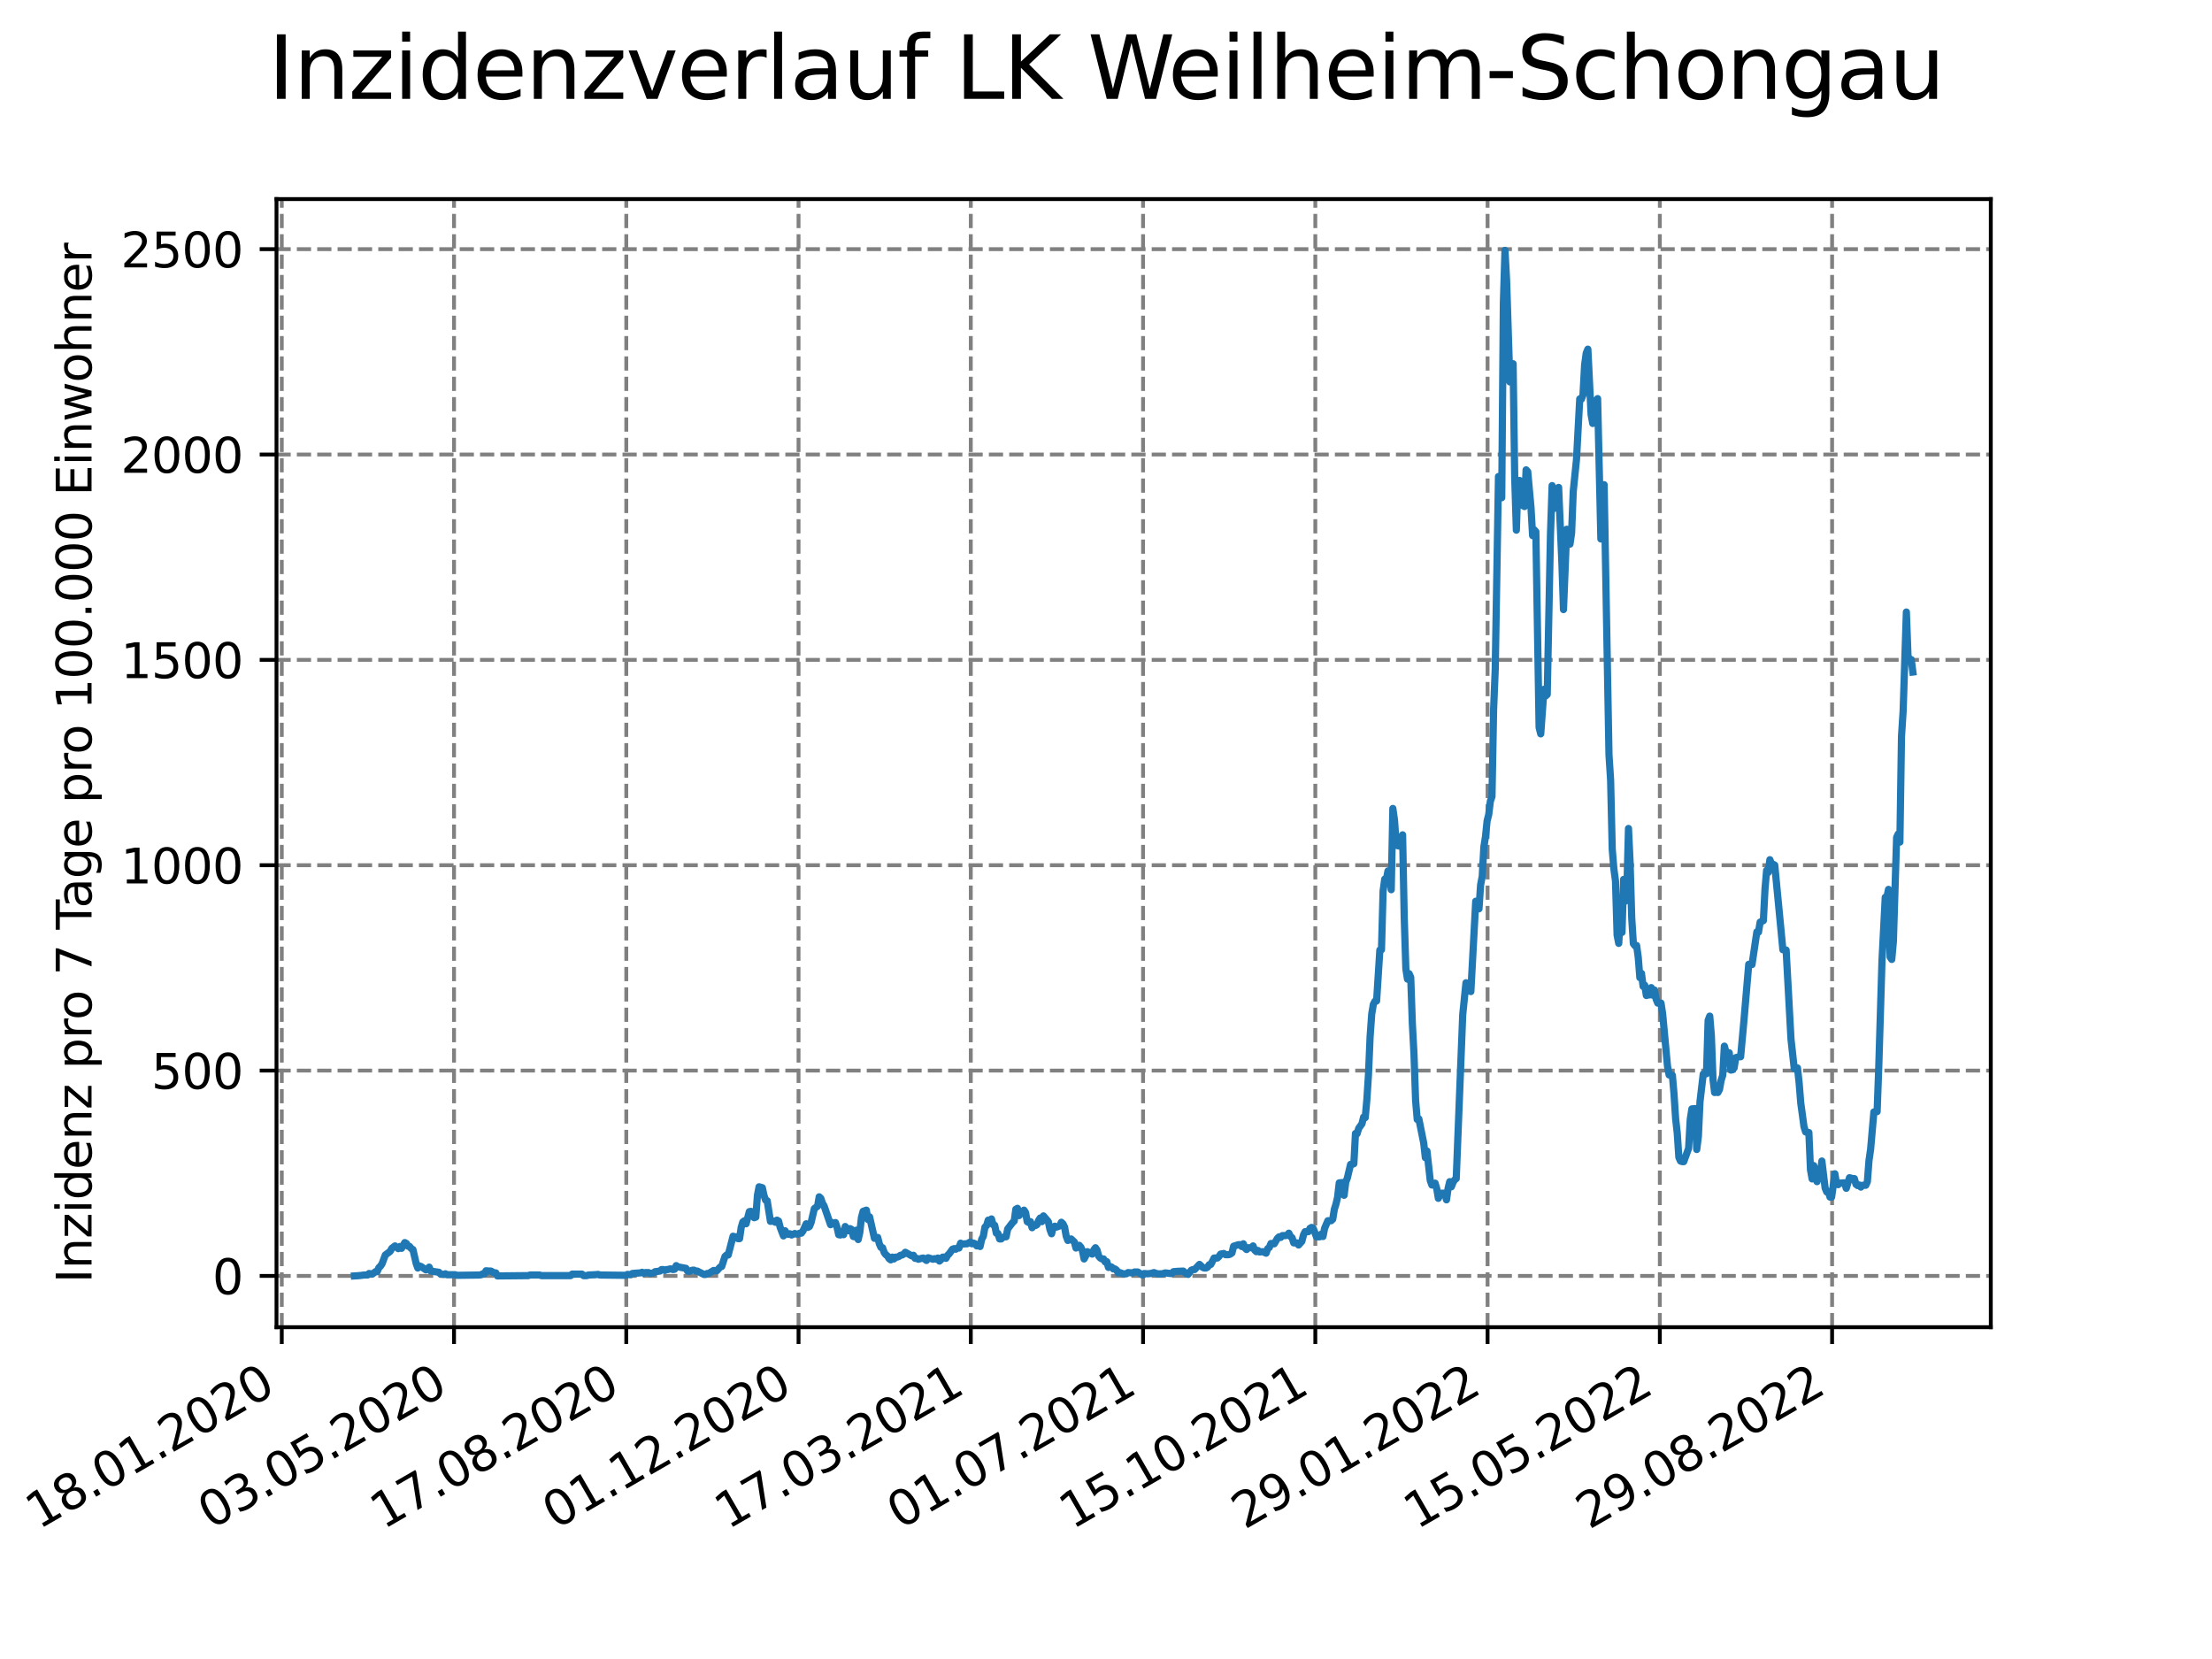 <?xml version="1.0" encoding="utf-8" standalone="no"?>
<!DOCTYPE svg PUBLIC "-//W3C//DTD SVG 1.1//EN"
  "http://www.w3.org/Graphics/SVG/1.1/DTD/svg11.dtd">
<svg xmlns:xlink="http://www.w3.org/1999/xlink" width="460.8pt" height="345.6pt" viewBox="0 0 460.8 345.6" xmlns="http://www.w3.org/2000/svg" version="1.1">
 <defs>
  <style type="text/css">*{stroke-linejoin: round; stroke-linecap: butt}</style>
 </defs>
 <g id="figure_1">
  <g id="patch_1">
   <path d="M 0 345.6 
L 460.8 345.6 
L 460.8 0 
L 0 0 
z
" style="fill: #ffffff"/>
  </g>
  <g id="axes_1">
   <g id="patch_2">
    <path d="M 57.6 276.48 
L 414.72 276.48 
L 414.72 41.472 
L 57.6 41.472 
z
" style="fill: #ffffff"/>
   </g>
   <g id="matplotlib.axis_1">
    <g id="xtick_1">
     <g id="line2d_1">
      <path d="M 58.697 276.48 
L 58.697 41.472 
" clip-path="url(#pcd91c73da4)" style="fill: none; stroke-dasharray: 2.96,1.28; stroke-dashoffset: 0; stroke: #808080; stroke-width: 0.8"/>
     </g>
     <g id="line2d_2">
      <defs>
       <path id="m0e2efb1663" d="M 0 0 
L 0 3.5 
" style="stroke: #000000; stroke-width: 0.8"/>
      </defs>
      <g>
       <use xlink:href="#m0e2efb1663" x="58.697" y="276.48" style="stroke: #000000; stroke-width: 0.8"/>
      </g>
     </g>
     <g id="text_1">
      <!-- 18.01.2020 -->
      <g transform="translate(8.072 318.689) rotate(-30) scale(0.1 -0.1)">
       <defs>
        <path id="DejaVuSans-31" d="M 794 531 
L 1825 531 
L 1825 4091 
L 703 3866 
L 703 4441 
L 1819 4666 
L 2450 4666 
L 2450 531 
L 3481 531 
L 3481 0 
L 794 0 
L 794 531 
z
" transform="scale(0.016)"/>
        <path id="DejaVuSans-38" d="M 2034 2216 
Q 1584 2216 1326 1975 
Q 1069 1734 1069 1313 
Q 1069 891 1326 650 
Q 1584 409 2034 409 
Q 2484 409 2743 651 
Q 3003 894 3003 1313 
Q 3003 1734 2745 1975 
Q 2488 2216 2034 2216 
z
M 1403 2484 
Q 997 2584 770 2862 
Q 544 3141 544 3541 
Q 544 4100 942 4425 
Q 1341 4750 2034 4750 
Q 2731 4750 3128 4425 
Q 3525 4100 3525 3541 
Q 3525 3141 3298 2862 
Q 3072 2584 2669 2484 
Q 3125 2378 3379 2068 
Q 3634 1759 3634 1313 
Q 3634 634 3220 271 
Q 2806 -91 2034 -91 
Q 1263 -91 848 271 
Q 434 634 434 1313 
Q 434 1759 690 2068 
Q 947 2378 1403 2484 
z
M 1172 3481 
Q 1172 3119 1398 2916 
Q 1625 2713 2034 2713 
Q 2441 2713 2670 2916 
Q 2900 3119 2900 3481 
Q 2900 3844 2670 4047 
Q 2441 4250 2034 4250 
Q 1625 4250 1398 4047 
Q 1172 3844 1172 3481 
z
" transform="scale(0.016)"/>
        <path id="DejaVuSans-2e" d="M 684 794 
L 1344 794 
L 1344 0 
L 684 0 
L 684 794 
z
" transform="scale(0.016)"/>
        <path id="DejaVuSans-30" d="M 2034 4250 
Q 1547 4250 1301 3770 
Q 1056 3291 1056 2328 
Q 1056 1369 1301 889 
Q 1547 409 2034 409 
Q 2525 409 2770 889 
Q 3016 1369 3016 2328 
Q 3016 3291 2770 3770 
Q 2525 4250 2034 4250 
z
M 2034 4750 
Q 2819 4750 3233 4129 
Q 3647 3509 3647 2328 
Q 3647 1150 3233 529 
Q 2819 -91 2034 -91 
Q 1250 -91 836 529 
Q 422 1150 422 2328 
Q 422 3509 836 4129 
Q 1250 4750 2034 4750 
z
" transform="scale(0.016)"/>
        <path id="DejaVuSans-32" d="M 1228 531 
L 3431 531 
L 3431 0 
L 469 0 
L 469 531 
Q 828 903 1448 1529 
Q 2069 2156 2228 2338 
Q 2531 2678 2651 2914 
Q 2772 3150 2772 3378 
Q 2772 3750 2511 3984 
Q 2250 4219 1831 4219 
Q 1534 4219 1204 4116 
Q 875 4013 500 3803 
L 500 4441 
Q 881 4594 1212 4672 
Q 1544 4750 1819 4750 
Q 2544 4750 2975 4387 
Q 3406 4025 3406 3419 
Q 3406 3131 3298 2873 
Q 3191 2616 2906 2266 
Q 2828 2175 2409 1742 
Q 1991 1309 1228 531 
z
" transform="scale(0.016)"/>
       </defs>
       <use xlink:href="#DejaVuSans-31"/>
       <use xlink:href="#DejaVuSans-38" x="63.623"/>
       <use xlink:href="#DejaVuSans-2e" x="127.246"/>
       <use xlink:href="#DejaVuSans-30" x="159.033"/>
       <use xlink:href="#DejaVuSans-31" x="222.656"/>
       <use xlink:href="#DejaVuSans-2e" x="286.279"/>
       <use xlink:href="#DejaVuSans-32" x="318.066"/>
       <use xlink:href="#DejaVuSans-30" x="381.689"/>
       <use xlink:href="#DejaVuSans-32" x="445.312"/>
       <use xlink:href="#DejaVuSans-30" x="508.936"/>
      </g>
     </g>
    </g>
    <g id="xtick_2">
     <g id="line2d_3">
      <path d="M 94.582 276.48 
L 94.582 41.472 
" clip-path="url(#pcd91c73da4)" style="fill: none; stroke-dasharray: 2.96,1.28; stroke-dashoffset: 0; stroke: #808080; stroke-width: 0.8"/>
     </g>
     <g id="line2d_4">
      <g>
       <use xlink:href="#m0e2efb1663" x="94.582" y="276.48" style="stroke: #000000; stroke-width: 0.8"/>
      </g>
     </g>
     <g id="text_2">
      <!-- 03.05.2020 -->
      <g transform="translate(43.957 318.689) rotate(-30) scale(0.1 -0.1)">
       <defs>
        <path id="DejaVuSans-33" d="M 2597 2516 
Q 3050 2419 3304 2112 
Q 3559 1806 3559 1356 
Q 3559 666 3084 287 
Q 2609 -91 1734 -91 
Q 1441 -91 1130 -33 
Q 819 25 488 141 
L 488 750 
Q 750 597 1062 519 
Q 1375 441 1716 441 
Q 2309 441 2620 675 
Q 2931 909 2931 1356 
Q 2931 1769 2642 2001 
Q 2353 2234 1838 2234 
L 1294 2234 
L 1294 2753 
L 1863 2753 
Q 2328 2753 2575 2939 
Q 2822 3125 2822 3475 
Q 2822 3834 2567 4026 
Q 2313 4219 1838 4219 
Q 1578 4219 1281 4162 
Q 984 4106 628 3988 
L 628 4550 
Q 988 4650 1302 4700 
Q 1616 4750 1894 4750 
Q 2613 4750 3031 4423 
Q 3450 4097 3450 3541 
Q 3450 3153 3228 2886 
Q 3006 2619 2597 2516 
z
" transform="scale(0.016)"/>
        <path id="DejaVuSans-35" d="M 691 4666 
L 3169 4666 
L 3169 4134 
L 1269 4134 
L 1269 2991 
Q 1406 3038 1543 3061 
Q 1681 3084 1819 3084 
Q 2600 3084 3056 2656 
Q 3513 2228 3513 1497 
Q 3513 744 3044 326 
Q 2575 -91 1722 -91 
Q 1428 -91 1123 -41 
Q 819 9 494 109 
L 494 744 
Q 775 591 1075 516 
Q 1375 441 1709 441 
Q 2250 441 2565 725 
Q 2881 1009 2881 1497 
Q 2881 1984 2565 2268 
Q 2250 2553 1709 2553 
Q 1456 2553 1204 2497 
Q 953 2441 691 2322 
L 691 4666 
z
" transform="scale(0.016)"/>
       </defs>
       <use xlink:href="#DejaVuSans-30"/>
       <use xlink:href="#DejaVuSans-33" x="63.623"/>
       <use xlink:href="#DejaVuSans-2e" x="127.246"/>
       <use xlink:href="#DejaVuSans-30" x="159.033"/>
       <use xlink:href="#DejaVuSans-35" x="222.656"/>
       <use xlink:href="#DejaVuSans-2e" x="286.279"/>
       <use xlink:href="#DejaVuSans-32" x="318.066"/>
       <use xlink:href="#DejaVuSans-30" x="381.689"/>
       <use xlink:href="#DejaVuSans-32" x="445.312"/>
       <use xlink:href="#DejaVuSans-30" x="508.936"/>
      </g>
     </g>
    </g>
    <g id="xtick_3">
     <g id="line2d_5">
      <path d="M 130.467 276.48 
L 130.467 41.472 
" clip-path="url(#pcd91c73da4)" style="fill: none; stroke-dasharray: 2.96,1.28; stroke-dashoffset: 0; stroke: #808080; stroke-width: 0.8"/>
     </g>
     <g id="line2d_6">
      <g>
       <use xlink:href="#m0e2efb1663" x="130.467" y="276.48" style="stroke: #000000; stroke-width: 0.8"/>
      </g>
     </g>
     <g id="text_3">
      <!-- 17.08.2020 -->
      <g transform="translate(79.842 318.689) rotate(-30) scale(0.1 -0.1)">
       <defs>
        <path id="DejaVuSans-37" d="M 525 4666 
L 3525 4666 
L 3525 4397 
L 1831 0 
L 1172 0 
L 2766 4134 
L 525 4134 
L 525 4666 
z
" transform="scale(0.016)"/>
       </defs>
       <use xlink:href="#DejaVuSans-31"/>
       <use xlink:href="#DejaVuSans-37" x="63.623"/>
       <use xlink:href="#DejaVuSans-2e" x="127.246"/>
       <use xlink:href="#DejaVuSans-30" x="159.033"/>
       <use xlink:href="#DejaVuSans-38" x="222.656"/>
       <use xlink:href="#DejaVuSans-2e" x="286.279"/>
       <use xlink:href="#DejaVuSans-32" x="318.066"/>
       <use xlink:href="#DejaVuSans-30" x="381.689"/>
       <use xlink:href="#DejaVuSans-32" x="445.312"/>
       <use xlink:href="#DejaVuSans-30" x="508.936"/>
      </g>
     </g>
    </g>
    <g id="xtick_4">
     <g id="line2d_7">
      <path d="M 166.351 276.48 
L 166.351 41.472 
" clip-path="url(#pcd91c73da4)" style="fill: none; stroke-dasharray: 2.96,1.28; stroke-dashoffset: 0; stroke: #808080; stroke-width: 0.8"/>
     </g>
     <g id="line2d_8">
      <g>
       <use xlink:href="#m0e2efb1663" x="166.351" y="276.48" style="stroke: #000000; stroke-width: 0.8"/>
      </g>
     </g>
     <g id="text_4">
      <!-- 01.12.2020 -->
      <g transform="translate(115.726 318.689) rotate(-30) scale(0.1 -0.1)">
       <use xlink:href="#DejaVuSans-30"/>
       <use xlink:href="#DejaVuSans-31" x="63.623"/>
       <use xlink:href="#DejaVuSans-2e" x="127.246"/>
       <use xlink:href="#DejaVuSans-31" x="159.033"/>
       <use xlink:href="#DejaVuSans-32" x="222.656"/>
       <use xlink:href="#DejaVuSans-2e" x="286.279"/>
       <use xlink:href="#DejaVuSans-32" x="318.066"/>
       <use xlink:href="#DejaVuSans-30" x="381.689"/>
       <use xlink:href="#DejaVuSans-32" x="445.312"/>
       <use xlink:href="#DejaVuSans-30" x="508.936"/>
      </g>
     </g>
    </g>
    <g id="xtick_5">
     <g id="line2d_9">
      <path d="M 202.236 276.48 
L 202.236 41.472 
" clip-path="url(#pcd91c73da4)" style="fill: none; stroke-dasharray: 2.96,1.28; stroke-dashoffset: 0; stroke: #808080; stroke-width: 0.8"/>
     </g>
     <g id="line2d_10">
      <g>
       <use xlink:href="#m0e2efb1663" x="202.236" y="276.48" style="stroke: #000000; stroke-width: 0.8"/>
      </g>
     </g>
     <g id="text_5">
      <!-- 17.03.2021 -->
      <g transform="translate(151.611 318.689) rotate(-30) scale(0.1 -0.1)">
       <use xlink:href="#DejaVuSans-31"/>
       <use xlink:href="#DejaVuSans-37" x="63.623"/>
       <use xlink:href="#DejaVuSans-2e" x="127.246"/>
       <use xlink:href="#DejaVuSans-30" x="159.033"/>
       <use xlink:href="#DejaVuSans-33" x="222.656"/>
       <use xlink:href="#DejaVuSans-2e" x="286.279"/>
       <use xlink:href="#DejaVuSans-32" x="318.066"/>
       <use xlink:href="#DejaVuSans-30" x="381.689"/>
       <use xlink:href="#DejaVuSans-32" x="445.312"/>
       <use xlink:href="#DejaVuSans-31" x="508.936"/>
      </g>
     </g>
    </g>
    <g id="xtick_6">
     <g id="line2d_11">
      <path d="M 238.121 276.48 
L 238.121 41.472 
" clip-path="url(#pcd91c73da4)" style="fill: none; stroke-dasharray: 2.96,1.28; stroke-dashoffset: 0; stroke: #808080; stroke-width: 0.8"/>
     </g>
     <g id="line2d_12">
      <g>
       <use xlink:href="#m0e2efb1663" x="238.121" y="276.48" style="stroke: #000000; stroke-width: 0.8"/>
      </g>
     </g>
     <g id="text_6">
      <!-- 01.07.2021 -->
      <g transform="translate(187.495 318.689) rotate(-30) scale(0.1 -0.1)">
       <use xlink:href="#DejaVuSans-30"/>
       <use xlink:href="#DejaVuSans-31" x="63.623"/>
       <use xlink:href="#DejaVuSans-2e" x="127.246"/>
       <use xlink:href="#DejaVuSans-30" x="159.033"/>
       <use xlink:href="#DejaVuSans-37" x="222.656"/>
       <use xlink:href="#DejaVuSans-2e" x="286.279"/>
       <use xlink:href="#DejaVuSans-32" x="318.066"/>
       <use xlink:href="#DejaVuSans-30" x="381.689"/>
       <use xlink:href="#DejaVuSans-32" x="445.312"/>
       <use xlink:href="#DejaVuSans-31" x="508.936"/>
      </g>
     </g>
    </g>
    <g id="xtick_7">
     <g id="line2d_13">
      <path d="M 274.005 276.48 
L 274.005 41.472 
" clip-path="url(#pcd91c73da4)" style="fill: none; stroke-dasharray: 2.96,1.28; stroke-dashoffset: 0; stroke: #808080; stroke-width: 0.8"/>
     </g>
     <g id="line2d_14">
      <g>
       <use xlink:href="#m0e2efb1663" x="274.005" y="276.48" style="stroke: #000000; stroke-width: 0.8"/>
      </g>
     </g>
     <g id="text_7">
      <!-- 15.10.2021 -->
      <g transform="translate(223.38 318.689) rotate(-30) scale(0.1 -0.1)">
       <use xlink:href="#DejaVuSans-31"/>
       <use xlink:href="#DejaVuSans-35" x="63.623"/>
       <use xlink:href="#DejaVuSans-2e" x="127.246"/>
       <use xlink:href="#DejaVuSans-31" x="159.033"/>
       <use xlink:href="#DejaVuSans-30" x="222.656"/>
       <use xlink:href="#DejaVuSans-2e" x="286.279"/>
       <use xlink:href="#DejaVuSans-32" x="318.066"/>
       <use xlink:href="#DejaVuSans-30" x="381.689"/>
       <use xlink:href="#DejaVuSans-32" x="445.312"/>
       <use xlink:href="#DejaVuSans-31" x="508.936"/>
      </g>
     </g>
    </g>
    <g id="xtick_8">
     <g id="line2d_15">
      <path d="M 309.89 276.48 
L 309.89 41.472 
" clip-path="url(#pcd91c73da4)" style="fill: none; stroke-dasharray: 2.96,1.28; stroke-dashoffset: 0; stroke: #808080; stroke-width: 0.8"/>
     </g>
     <g id="line2d_16">
      <g>
       <use xlink:href="#m0e2efb1663" x="309.89" y="276.48" style="stroke: #000000; stroke-width: 0.8"/>
      </g>
     </g>
     <g id="text_8">
      <!-- 29.01.2022 -->
      <g transform="translate(259.265 318.689) rotate(-30) scale(0.1 -0.1)">
       <defs>
        <path id="DejaVuSans-39" d="M 703 97 
L 703 672 
Q 941 559 1184 500 
Q 1428 441 1663 441 
Q 2288 441 2617 861 
Q 2947 1281 2994 2138 
Q 2813 1869 2534 1725 
Q 2256 1581 1919 1581 
Q 1219 1581 811 2004 
Q 403 2428 403 3163 
Q 403 3881 828 4315 
Q 1253 4750 1959 4750 
Q 2769 4750 3195 4129 
Q 3622 3509 3622 2328 
Q 3622 1225 3098 567 
Q 2575 -91 1691 -91 
Q 1453 -91 1209 -44 
Q 966 3 703 97 
z
M 1959 2075 
Q 2384 2075 2632 2365 
Q 2881 2656 2881 3163 
Q 2881 3666 2632 3958 
Q 2384 4250 1959 4250 
Q 1534 4250 1286 3958 
Q 1038 3666 1038 3163 
Q 1038 2656 1286 2365 
Q 1534 2075 1959 2075 
z
" transform="scale(0.016)"/>
       </defs>
       <use xlink:href="#DejaVuSans-32"/>
       <use xlink:href="#DejaVuSans-39" x="63.623"/>
       <use xlink:href="#DejaVuSans-2e" x="127.246"/>
       <use xlink:href="#DejaVuSans-30" x="159.033"/>
       <use xlink:href="#DejaVuSans-31" x="222.656"/>
       <use xlink:href="#DejaVuSans-2e" x="286.279"/>
       <use xlink:href="#DejaVuSans-32" x="318.066"/>
       <use xlink:href="#DejaVuSans-30" x="381.689"/>
       <use xlink:href="#DejaVuSans-32" x="445.312"/>
       <use xlink:href="#DejaVuSans-32" x="508.936"/>
      </g>
     </g>
    </g>
    <g id="xtick_9">
     <g id="line2d_17">
      <path d="M 345.775 276.48 
L 345.775 41.472 
" clip-path="url(#pcd91c73da4)" style="fill: none; stroke-dasharray: 2.96,1.28; stroke-dashoffset: 0; stroke: #808080; stroke-width: 0.8"/>
     </g>
     <g id="line2d_18">
      <g>
       <use xlink:href="#m0e2efb1663" x="345.775" y="276.48" style="stroke: #000000; stroke-width: 0.8"/>
      </g>
     </g>
     <g id="text_9">
      <!-- 15.05.2022 -->
      <g transform="translate(295.149 318.689) rotate(-30) scale(0.1 -0.1)">
       <use xlink:href="#DejaVuSans-31"/>
       <use xlink:href="#DejaVuSans-35" x="63.623"/>
       <use xlink:href="#DejaVuSans-2e" x="127.246"/>
       <use xlink:href="#DejaVuSans-30" x="159.033"/>
       <use xlink:href="#DejaVuSans-35" x="222.656"/>
       <use xlink:href="#DejaVuSans-2e" x="286.279"/>
       <use xlink:href="#DejaVuSans-32" x="318.066"/>
       <use xlink:href="#DejaVuSans-30" x="381.689"/>
       <use xlink:href="#DejaVuSans-32" x="445.312"/>
       <use xlink:href="#DejaVuSans-32" x="508.936"/>
      </g>
     </g>
    </g>
    <g id="xtick_10">
     <g id="line2d_19">
      <path d="M 381.659 276.48 
L 381.659 41.472 
" clip-path="url(#pcd91c73da4)" style="fill: none; stroke-dasharray: 2.96,1.28; stroke-dashoffset: 0; stroke: #808080; stroke-width: 0.8"/>
     </g>
     <g id="line2d_20">
      <g>
       <use xlink:href="#m0e2efb1663" x="381.659" y="276.48" style="stroke: #000000; stroke-width: 0.8"/>
      </g>
     </g>
     <g id="text_10">
      <!-- 29.08.2022 -->
      <g transform="translate(331.034 318.689) rotate(-30) scale(0.1 -0.1)">
       <use xlink:href="#DejaVuSans-32"/>
       <use xlink:href="#DejaVuSans-39" x="63.623"/>
       <use xlink:href="#DejaVuSans-2e" x="127.246"/>
       <use xlink:href="#DejaVuSans-30" x="159.033"/>
       <use xlink:href="#DejaVuSans-38" x="222.656"/>
       <use xlink:href="#DejaVuSans-2e" x="286.279"/>
       <use xlink:href="#DejaVuSans-32" x="318.066"/>
       <use xlink:href="#DejaVuSans-30" x="381.689"/>
       <use xlink:href="#DejaVuSans-32" x="445.312"/>
       <use xlink:href="#DejaVuSans-32" x="508.936"/>
      </g>
     </g>
    </g>
   </g>
   <g id="matplotlib.axis_2">
    <g id="ytick_1">
     <g id="line2d_21">
      <path d="M 57.6 265.798 
L 414.72 265.798 
" clip-path="url(#pcd91c73da4)" style="fill: none; stroke-dasharray: 2.96,1.28; stroke-dashoffset: 0; stroke: #808080; stroke-width: 0.8"/>
     </g>
     <g id="line2d_22">
      <defs>
       <path id="m6de440f6e3" d="M 0 0 
L -3.5 0 
" style="stroke: #000000; stroke-width: 0.8"/>
      </defs>
      <g>
       <use xlink:href="#m6de440f6e3" x="57.6" y="265.798" style="stroke: #000000; stroke-width: 0.8"/>
      </g>
     </g>
     <g id="text_11">
      <!-- 0 -->
      <g transform="translate(44.237 269.597) scale(0.1 -0.1)">
       <use xlink:href="#DejaVuSans-30"/>
      </g>
     </g>
    </g>
    <g id="ytick_2">
     <g id="line2d_23">
      <path d="M 57.6 223.019 
L 414.72 223.019 
" clip-path="url(#pcd91c73da4)" style="fill: none; stroke-dasharray: 2.96,1.28; stroke-dashoffset: 0; stroke: #808080; stroke-width: 0.8"/>
     </g>
     <g id="line2d_24">
      <g>
       <use xlink:href="#m6de440f6e3" x="57.6" y="223.019" style="stroke: #000000; stroke-width: 0.8"/>
      </g>
     </g>
     <g id="text_12">
      <!-- 500 -->
      <g transform="translate(31.512 226.818) scale(0.1 -0.1)">
       <use xlink:href="#DejaVuSans-35"/>
       <use xlink:href="#DejaVuSans-30" x="63.623"/>
       <use xlink:href="#DejaVuSans-30" x="127.246"/>
      </g>
     </g>
    </g>
    <g id="ytick_3">
     <g id="line2d_25">
      <path d="M 57.6 180.241 
L 414.72 180.241 
" clip-path="url(#pcd91c73da4)" style="fill: none; stroke-dasharray: 2.96,1.28; stroke-dashoffset: 0; stroke: #808080; stroke-width: 0.8"/>
     </g>
     <g id="line2d_26">
      <g>
       <use xlink:href="#m6de440f6e3" x="57.6" y="180.241" style="stroke: #000000; stroke-width: 0.8"/>
      </g>
     </g>
     <g id="text_13">
      <!-- 1000 -->
      <g transform="translate(25.15 184.04) scale(0.1 -0.1)">
       <use xlink:href="#DejaVuSans-31"/>
       <use xlink:href="#DejaVuSans-30" x="63.623"/>
       <use xlink:href="#DejaVuSans-30" x="127.246"/>
       <use xlink:href="#DejaVuSans-30" x="190.869"/>
      </g>
     </g>
    </g>
    <g id="ytick_4">
     <g id="line2d_27">
      <path d="M 57.6 137.462 
L 414.72 137.462 
" clip-path="url(#pcd91c73da4)" style="fill: none; stroke-dasharray: 2.96,1.28; stroke-dashoffset: 0; stroke: #808080; stroke-width: 0.8"/>
     </g>
     <g id="line2d_28">
      <g>
       <use xlink:href="#m6de440f6e3" x="57.6" y="137.462" style="stroke: #000000; stroke-width: 0.8"/>
      </g>
     </g>
     <g id="text_14">
      <!-- 1500 -->
      <g transform="translate(25.15 141.261) scale(0.1 -0.1)">
       <use xlink:href="#DejaVuSans-31"/>
       <use xlink:href="#DejaVuSans-35" x="63.623"/>
       <use xlink:href="#DejaVuSans-30" x="127.246"/>
       <use xlink:href="#DejaVuSans-30" x="190.869"/>
      </g>
     </g>
    </g>
    <g id="ytick_5">
     <g id="line2d_29">
      <path d="M 57.6 94.683 
L 414.72 94.683 
" clip-path="url(#pcd91c73da4)" style="fill: none; stroke-dasharray: 2.96,1.28; stroke-dashoffset: 0; stroke: #808080; stroke-width: 0.8"/>
     </g>
     <g id="line2d_30">
      <g>
       <use xlink:href="#m6de440f6e3" x="57.6" y="94.683" style="stroke: #000000; stroke-width: 0.8"/>
      </g>
     </g>
     <g id="text_15">
      <!-- 2000 -->
      <g transform="translate(25.15 98.483) scale(0.1 -0.1)">
       <use xlink:href="#DejaVuSans-32"/>
       <use xlink:href="#DejaVuSans-30" x="63.623"/>
       <use xlink:href="#DejaVuSans-30" x="127.246"/>
       <use xlink:href="#DejaVuSans-30" x="190.869"/>
      </g>
     </g>
    </g>
    <g id="ytick_6">
     <g id="line2d_31">
      <path d="M 57.6 51.905 
L 414.72 51.905 
" clip-path="url(#pcd91c73da4)" style="fill: none; stroke-dasharray: 2.96,1.28; stroke-dashoffset: 0; stroke: #808080; stroke-width: 0.8"/>
     </g>
     <g id="line2d_32">
      <g>
       <use xlink:href="#m6de440f6e3" x="57.6" y="51.905" style="stroke: #000000; stroke-width: 0.8"/>
      </g>
     </g>
     <g id="text_16">
      <!-- 2500 -->
      <g transform="translate(25.15 55.704) scale(0.1 -0.1)">
       <use xlink:href="#DejaVuSans-32"/>
       <use xlink:href="#DejaVuSans-35" x="63.623"/>
       <use xlink:href="#DejaVuSans-30" x="127.246"/>
       <use xlink:href="#DejaVuSans-30" x="190.869"/>
      </g>
     </g>
    </g>
    <g id="text_17">
     <!-- Inzidenz pro 7 Tage pro 100.000 Einwohner -->
     <g transform="translate(19.07 267.301) rotate(-90) scale(0.1 -0.1)">
      <defs>
       <path id="DejaVuSans-49" d="M 628 4666 
L 1259 4666 
L 1259 0 
L 628 0 
L 628 4666 
z
" transform="scale(0.016)"/>
       <path id="DejaVuSans-6e" d="M 3513 2113 
L 3513 0 
L 2938 0 
L 2938 2094 
Q 2938 2591 2744 2837 
Q 2550 3084 2163 3084 
Q 1697 3084 1428 2787 
Q 1159 2491 1159 1978 
L 1159 0 
L 581 0 
L 581 3500 
L 1159 3500 
L 1159 2956 
Q 1366 3272 1645 3428 
Q 1925 3584 2291 3584 
Q 2894 3584 3203 3211 
Q 3513 2838 3513 2113 
z
" transform="scale(0.016)"/>
       <path id="DejaVuSans-7a" d="M 353 3500 
L 3084 3500 
L 3084 2975 
L 922 459 
L 3084 459 
L 3084 0 
L 275 0 
L 275 525 
L 2438 3041 
L 353 3041 
L 353 3500 
z
" transform="scale(0.016)"/>
       <path id="DejaVuSans-69" d="M 603 3500 
L 1178 3500 
L 1178 0 
L 603 0 
L 603 3500 
z
M 603 4863 
L 1178 4863 
L 1178 4134 
L 603 4134 
L 603 4863 
z
" transform="scale(0.016)"/>
       <path id="DejaVuSans-64" d="M 2906 2969 
L 2906 4863 
L 3481 4863 
L 3481 0 
L 2906 0 
L 2906 525 
Q 2725 213 2448 61 
Q 2172 -91 1784 -91 
Q 1150 -91 751 415 
Q 353 922 353 1747 
Q 353 2572 751 3078 
Q 1150 3584 1784 3584 
Q 2172 3584 2448 3432 
Q 2725 3281 2906 2969 
z
M 947 1747 
Q 947 1113 1208 752 
Q 1469 391 1925 391 
Q 2381 391 2643 752 
Q 2906 1113 2906 1747 
Q 2906 2381 2643 2742 
Q 2381 3103 1925 3103 
Q 1469 3103 1208 2742 
Q 947 2381 947 1747 
z
" transform="scale(0.016)"/>
       <path id="DejaVuSans-65" d="M 3597 1894 
L 3597 1613 
L 953 1613 
Q 991 1019 1311 708 
Q 1631 397 2203 397 
Q 2534 397 2845 478 
Q 3156 559 3463 722 
L 3463 178 
Q 3153 47 2828 -22 
Q 2503 -91 2169 -91 
Q 1331 -91 842 396 
Q 353 884 353 1716 
Q 353 2575 817 3079 
Q 1281 3584 2069 3584 
Q 2775 3584 3186 3129 
Q 3597 2675 3597 1894 
z
M 3022 2063 
Q 3016 2534 2758 2815 
Q 2500 3097 2075 3097 
Q 1594 3097 1305 2825 
Q 1016 2553 972 2059 
L 3022 2063 
z
" transform="scale(0.016)"/>
       <path id="DejaVuSans-20" transform="scale(0.016)"/>
       <path id="DejaVuSans-70" d="M 1159 525 
L 1159 -1331 
L 581 -1331 
L 581 3500 
L 1159 3500 
L 1159 2969 
Q 1341 3281 1617 3432 
Q 1894 3584 2278 3584 
Q 2916 3584 3314 3078 
Q 3713 2572 3713 1747 
Q 3713 922 3314 415 
Q 2916 -91 2278 -91 
Q 1894 -91 1617 61 
Q 1341 213 1159 525 
z
M 3116 1747 
Q 3116 2381 2855 2742 
Q 2594 3103 2138 3103 
Q 1681 3103 1420 2742 
Q 1159 2381 1159 1747 
Q 1159 1113 1420 752 
Q 1681 391 2138 391 
Q 2594 391 2855 752 
Q 3116 1113 3116 1747 
z
" transform="scale(0.016)"/>
       <path id="DejaVuSans-72" d="M 2631 2963 
Q 2534 3019 2420 3045 
Q 2306 3072 2169 3072 
Q 1681 3072 1420 2755 
Q 1159 2438 1159 1844 
L 1159 0 
L 581 0 
L 581 3500 
L 1159 3500 
L 1159 2956 
Q 1341 3275 1631 3429 
Q 1922 3584 2338 3584 
Q 2397 3584 2469 3576 
Q 2541 3569 2628 3553 
L 2631 2963 
z
" transform="scale(0.016)"/>
       <path id="DejaVuSans-6f" d="M 1959 3097 
Q 1497 3097 1228 2736 
Q 959 2375 959 1747 
Q 959 1119 1226 758 
Q 1494 397 1959 397 
Q 2419 397 2687 759 
Q 2956 1122 2956 1747 
Q 2956 2369 2687 2733 
Q 2419 3097 1959 3097 
z
M 1959 3584 
Q 2709 3584 3137 3096 
Q 3566 2609 3566 1747 
Q 3566 888 3137 398 
Q 2709 -91 1959 -91 
Q 1206 -91 779 398 
Q 353 888 353 1747 
Q 353 2609 779 3096 
Q 1206 3584 1959 3584 
z
" transform="scale(0.016)"/>
       <path id="DejaVuSans-54" d="M -19 4666 
L 3928 4666 
L 3928 4134 
L 2272 4134 
L 2272 0 
L 1638 0 
L 1638 4134 
L -19 4134 
L -19 4666 
z
" transform="scale(0.016)"/>
       <path id="DejaVuSans-61" d="M 2194 1759 
Q 1497 1759 1228 1600 
Q 959 1441 959 1056 
Q 959 750 1161 570 
Q 1363 391 1709 391 
Q 2188 391 2477 730 
Q 2766 1069 2766 1631 
L 2766 1759 
L 2194 1759 
z
M 3341 1997 
L 3341 0 
L 2766 0 
L 2766 531 
Q 2569 213 2275 61 
Q 1981 -91 1556 -91 
Q 1019 -91 701 211 
Q 384 513 384 1019 
Q 384 1609 779 1909 
Q 1175 2209 1959 2209 
L 2766 2209 
L 2766 2266 
Q 2766 2663 2505 2880 
Q 2244 3097 1772 3097 
Q 1472 3097 1187 3025 
Q 903 2953 641 2809 
L 641 3341 
Q 956 3463 1253 3523 
Q 1550 3584 1831 3584 
Q 2591 3584 2966 3190 
Q 3341 2797 3341 1997 
z
" transform="scale(0.016)"/>
       <path id="DejaVuSans-67" d="M 2906 1791 
Q 2906 2416 2648 2759 
Q 2391 3103 1925 3103 
Q 1463 3103 1205 2759 
Q 947 2416 947 1791 
Q 947 1169 1205 825 
Q 1463 481 1925 481 
Q 2391 481 2648 825 
Q 2906 1169 2906 1791 
z
M 3481 434 
Q 3481 -459 3084 -895 
Q 2688 -1331 1869 -1331 
Q 1566 -1331 1297 -1286 
Q 1028 -1241 775 -1147 
L 775 -588 
Q 1028 -725 1275 -790 
Q 1522 -856 1778 -856 
Q 2344 -856 2625 -561 
Q 2906 -266 2906 331 
L 2906 616 
Q 2728 306 2450 153 
Q 2172 0 1784 0 
Q 1141 0 747 490 
Q 353 981 353 1791 
Q 353 2603 747 3093 
Q 1141 3584 1784 3584 
Q 2172 3584 2450 3431 
Q 2728 3278 2906 2969 
L 2906 3500 
L 3481 3500 
L 3481 434 
z
" transform="scale(0.016)"/>
       <path id="DejaVuSans-45" d="M 628 4666 
L 3578 4666 
L 3578 4134 
L 1259 4134 
L 1259 2753 
L 3481 2753 
L 3481 2222 
L 1259 2222 
L 1259 531 
L 3634 531 
L 3634 0 
L 628 0 
L 628 4666 
z
" transform="scale(0.016)"/>
       <path id="DejaVuSans-77" d="M 269 3500 
L 844 3500 
L 1563 769 
L 2278 3500 
L 2956 3500 
L 3675 769 
L 4391 3500 
L 4966 3500 
L 4050 0 
L 3372 0 
L 2619 2869 
L 1863 0 
L 1184 0 
L 269 3500 
z
" transform="scale(0.016)"/>
       <path id="DejaVuSans-68" d="M 3513 2113 
L 3513 0 
L 2938 0 
L 2938 2094 
Q 2938 2591 2744 2837 
Q 2550 3084 2163 3084 
Q 1697 3084 1428 2787 
Q 1159 2491 1159 1978 
L 1159 0 
L 581 0 
L 581 4863 
L 1159 4863 
L 1159 2956 
Q 1366 3272 1645 3428 
Q 1925 3584 2291 3584 
Q 2894 3584 3203 3211 
Q 3513 2838 3513 2113 
z
" transform="scale(0.016)"/>
      </defs>
      <use xlink:href="#DejaVuSans-49"/>
      <use xlink:href="#DejaVuSans-6e" x="29.492"/>
      <use xlink:href="#DejaVuSans-7a" x="92.871"/>
      <use xlink:href="#DejaVuSans-69" x="145.361"/>
      <use xlink:href="#DejaVuSans-64" x="173.145"/>
      <use xlink:href="#DejaVuSans-65" x="236.621"/>
      <use xlink:href="#DejaVuSans-6e" x="298.145"/>
      <use xlink:href="#DejaVuSans-7a" x="361.523"/>
      <use xlink:href="#DejaVuSans-20" x="414.014"/>
      <use xlink:href="#DejaVuSans-70" x="445.801"/>
      <use xlink:href="#DejaVuSans-72" x="509.277"/>
      <use xlink:href="#DejaVuSans-6f" x="548.141"/>
      <use xlink:href="#DejaVuSans-20" x="609.322"/>
      <use xlink:href="#DejaVuSans-37" x="641.109"/>
      <use xlink:href="#DejaVuSans-20" x="704.732"/>
      <use xlink:href="#DejaVuSans-54" x="736.52"/>
      <use xlink:href="#DejaVuSans-61" x="781.104"/>
      <use xlink:href="#DejaVuSans-67" x="842.383"/>
      <use xlink:href="#DejaVuSans-65" x="905.859"/>
      <use xlink:href="#DejaVuSans-20" x="967.383"/>
      <use xlink:href="#DejaVuSans-70" x="999.17"/>
      <use xlink:href="#DejaVuSans-72" x="1062.646"/>
      <use xlink:href="#DejaVuSans-6f" x="1101.51"/>
      <use xlink:href="#DejaVuSans-20" x="1162.691"/>
      <use xlink:href="#DejaVuSans-31" x="1194.479"/>
      <use xlink:href="#DejaVuSans-30" x="1258.102"/>
      <use xlink:href="#DejaVuSans-30" x="1321.725"/>
      <use xlink:href="#DejaVuSans-2e" x="1385.348"/>
      <use xlink:href="#DejaVuSans-30" x="1417.135"/>
      <use xlink:href="#DejaVuSans-30" x="1480.758"/>
      <use xlink:href="#DejaVuSans-30" x="1544.381"/>
      <use xlink:href="#DejaVuSans-20" x="1608.004"/>
      <use xlink:href="#DejaVuSans-45" x="1639.791"/>
      <use xlink:href="#DejaVuSans-69" x="1702.975"/>
      <use xlink:href="#DejaVuSans-6e" x="1730.758"/>
      <use xlink:href="#DejaVuSans-77" x="1794.137"/>
      <use xlink:href="#DejaVuSans-6f" x="1875.924"/>
      <use xlink:href="#DejaVuSans-68" x="1937.105"/>
      <use xlink:href="#DejaVuSans-6e" x="2000.484"/>
      <use xlink:href="#DejaVuSans-65" x="2063.863"/>
      <use xlink:href="#DejaVuSans-72" x="2125.387"/>
     </g>
    </g>
   </g>
   <g id="line2d_33">
    <path d="M 73.833 265.798 
L 74.848 265.735 
L 75.864 265.608 
L 76.541 265.608 
L 76.88 265.293 
L 77.557 265.419 
L 78.234 264.914 
L 78.572 264.914 
L 78.911 264.093 
L 79.249 263.777 
L 79.588 263.272 
L 80.265 261.44 
L 81.28 260.682 
L 81.619 260.051 
L 82.296 259.546 
L 82.973 260.114 
L 83.312 259.672 
L 83.65 260.051 
L 84.327 258.851 
L 84.666 259.041 
L 85.004 259.609 
L 85.343 259.672 
L 85.681 260.114 
L 86.02 260.304 
L 86.697 263.209 
L 87.036 264.156 
L 87.374 263.714 
L 87.713 263.84 
L 88.728 264.535 
L 89.067 264.408 
L 89.405 263.966 
L 89.744 264.787 
L 91.437 265.04 
L 91.775 265.419 
L 92.452 265.482 
L 92.791 265.356 
L 93.129 265.545 
L 94.822 265.545 
L 95.16 265.672 
L 99.9 265.608 
L 100.238 265.545 
L 100.577 265.356 
L 100.915 265.356 
L 101.254 264.724 
L 101.931 264.787 
L 102.27 264.787 
L 102.947 265.166 
L 103.285 265.166 
L 103.624 265.798 
L 110.056 265.735 
L 110.394 265.608 
L 112.426 265.608 
L 112.764 265.735 
L 118.858 265.735 
L 119.196 265.419 
L 121.228 265.419 
L 121.566 265.735 
L 122.243 265.735 
L 122.582 265.608 
L 123.936 265.545 
L 124.613 265.482 
L 124.951 265.608 
L 130.368 265.672 
L 130.707 265.482 
L 131.384 265.545 
L 131.722 265.293 
L 132.399 265.229 
L 133.415 265.166 
L 133.753 265.04 
L 134.092 265.229 
L 134.43 265.103 
L 135.107 265.103 
L 135.446 265.293 
L 136.123 265.166 
L 136.462 264.914 
L 137.477 264.787 
L 137.816 264.472 
L 138.154 264.472 
L 138.493 264.661 
L 138.831 264.472 
L 139.17 264.472 
L 139.508 264.345 
L 139.847 264.345 
L 140.185 264.472 
L 140.524 264.408 
L 140.863 263.651 
L 141.201 263.903 
L 142.894 264.219 
L 143.232 264.787 
L 143.571 264.851 
L 144.248 264.598 
L 144.586 264.598 
L 144.925 264.787 
L 145.263 264.787 
L 146.618 265.482 
L 146.956 265.482 
L 147.295 265.293 
L 147.633 265.293 
L 148.649 264.661 
L 149.326 264.724 
L 150.003 263.966 
L 150.342 263.84 
L 151.019 261.756 
L 151.357 261.44 
L 151.696 261.44 
L 152.711 257.525 
L 153.05 257.651 
L 153.388 257.651 
L 153.727 258.03 
L 154.065 258.03 
L 154.404 255.693 
L 154.742 254.557 
L 155.081 254.304 
L 155.42 254.936 
L 156.097 252.41 
L 156.435 252.346 
L 157.112 253.673 
L 157.451 253.546 
L 157.789 248.999 
L 158.128 247.231 
L 158.805 247.421 
L 159.143 248.999 
L 159.482 250.01 
L 159.82 250.136 
L 160.498 254.43 
L 161.175 254.367 
L 161.513 254.62 
L 161.852 254.178 
L 162.19 254.367 
L 162.529 255.693 
L 163.206 257.462 
L 163.544 256.388 
L 163.883 256.957 
L 164.221 257.146 
L 164.56 257.02 
L 164.898 257.272 
L 165.576 256.957 
L 165.914 257.083 
L 166.253 257.083 
L 166.591 256.893 
L 166.93 256.893 
L 167.268 256.451 
L 167.945 254.936 
L 168.284 255.693 
L 168.622 255.504 
L 168.961 254.683 
L 169.638 251.778 
L 170.315 251.273 
L 170.654 249.315 
L 170.992 249.631 
L 171.331 250.641 
L 171.669 251.21 
L 173.023 255.125 
L 173.362 254.683 
L 173.7 254.936 
L 174.039 254.683 
L 174.377 255.693 
L 174.716 257.209 
L 175.055 257.272 
L 175.393 256.514 
L 175.732 257.209 
L 176.07 255.504 
L 176.747 256.388 
L 177.086 255.946 
L 177.424 256.136 
L 177.763 257.588 
L 178.101 257.651 
L 178.44 256.262 
L 178.778 258.22 
L 179.117 256.704 
L 179.455 253.609 
L 179.794 252.346 
L 180.471 252.094 
L 180.81 254.052 
L 181.148 253.483 
L 182.164 257.967 
L 182.841 257.777 
L 183.179 259.104 
L 183.518 259.862 
L 183.856 259.925 
L 184.195 260.935 
L 184.533 261.377 
L 184.872 261.63 
L 185.211 262.198 
L 185.549 262.451 
L 185.888 261.882 
L 186.226 262.261 
L 186.565 261.882 
L 186.903 261.882 
L 187.242 261.756 
L 187.58 261.503 
L 187.919 261.44 
L 188.257 261.251 
L 188.596 260.872 
L 189.95 261.63 
L 190.289 261.503 
L 190.627 262.135 
L 190.966 262.135 
L 191.304 262.324 
L 191.981 262.135 
L 192.32 262.072 
L 192.997 262.577 
L 193.335 262.009 
L 194.351 262.324 
L 194.69 262.198 
L 195.028 262.324 
L 195.367 262.072 
L 195.705 262.703 
L 196.044 262.388 
L 196.382 261.882 
L 196.721 261.882 
L 197.059 262.135 
L 197.398 261.503 
L 197.736 261.188 
L 198.413 260.24 
L 198.752 260.114 
L 199.09 260.24 
L 199.429 259.988 
L 199.768 259.988 
L 200.106 258.977 
L 200.445 259.167 
L 201.122 259.104 
L 201.46 259.104 
L 202.137 258.725 
L 202.476 259.104 
L 202.814 258.977 
L 203.153 259.104 
L 203.491 259.546 
L 203.83 259.356 
L 204.168 259.672 
L 204.507 258.156 
L 204.846 257.525 
L 205.184 255.63 
L 205.523 255.315 
L 205.861 254.178 
L 206.2 254.241 
L 206.538 253.925 
L 206.877 255.125 
L 207.215 255.251 
L 207.554 256.893 
L 207.892 256.957 
L 208.231 258.093 
L 208.569 258.093 
L 208.908 257.777 
L 209.247 257.651 
L 209.585 257.651 
L 209.924 256.009 
L 210.939 254.683 
L 211.278 254.367 
L 211.616 251.904 
L 211.955 251.715 
L 212.293 253.231 
L 212.97 252.473 
L 213.309 252.094 
L 213.647 252.599 
L 213.986 254.494 
L 214.325 254.683 
L 214.663 254.494 
L 215.002 255.757 
L 215.34 255.188 
L 215.679 255.315 
L 216.017 255.125 
L 216.356 254.241 
L 216.694 253.736 
L 217.033 254.494 
L 217.371 253.294 
L 218.387 254.494 
L 218.725 256.136 
L 219.064 257.02 
L 219.403 255.63 
L 219.741 255.441 
L 220.08 255.63 
L 220.757 255.378 
L 221.095 254.62 
L 221.434 254.936 
L 221.772 255.63 
L 222.111 257.525 
L 222.449 258.409 
L 223.126 258.093 
L 223.803 258.725 
L 224.142 259.988 
L 224.481 259.798 
L 224.819 259.419 
L 225.158 259.798 
L 225.496 260.556 
L 225.835 262.261 
L 226.173 261.63 
L 226.512 260.746 
L 227.527 261.251 
L 227.866 260.367 
L 228.204 259.925 
L 228.543 260.43 
L 228.882 261.693 
L 229.22 262.072 
L 229.559 262.261 
L 229.897 262.261 
L 230.236 262.893 
L 230.574 262.83 
L 230.913 264.03 
L 231.251 263.84 
L 231.59 263.966 
L 231.928 264.345 
L 232.267 264.345 
L 232.605 264.598 
L 232.944 265.166 
L 233.282 265.103 
L 233.96 265.356 
L 234.637 265.356 
L 234.975 265.103 
L 235.991 265.166 
L 236.329 264.977 
L 237.006 264.977 
L 238.022 265.608 
L 238.36 265.293 
L 239.038 265.356 
L 239.715 265.293 
L 240.392 265.103 
L 241.069 265.356 
L 242.084 265.356 
L 242.761 265.166 
L 243.777 265.293 
L 244.116 265.293 
L 244.454 264.914 
L 245.131 264.851 
L 246.485 264.787 
L 247.162 265.356 
L 247.501 265.482 
L 248.178 264.598 
L 248.517 264.472 
L 248.855 264.472 
L 249.871 263.398 
L 250.548 264.03 
L 250.886 264.156 
L 251.225 264.156 
L 251.563 263.966 
L 251.902 263.461 
L 252.24 263.398 
L 252.917 262.072 
L 253.595 262.072 
L 253.933 261.756 
L 254.272 261.251 
L 254.949 261.125 
L 255.287 261.377 
L 255.964 261.377 
L 256.303 261.251 
L 256.641 260.998 
L 256.98 259.609 
L 257.995 259.293 
L 258.334 259.293 
L 258.673 259.672 
L 259.011 259.104 
L 259.35 259.988 
L 259.688 260.304 
L 260.027 259.925 
L 260.704 259.925 
L 261.042 259.546 
L 261.381 260.43 
L 261.719 260.746 
L 262.058 260.493 
L 262.396 260.809 
L 263.073 260.746 
L 263.751 261.061 
L 264.089 260.114 
L 264.428 259.862 
L 264.766 259.041 
L 265.443 259.104 
L 266.12 257.967 
L 266.459 257.651 
L 266.797 257.777 
L 267.136 257.399 
L 267.813 257.399 
L 268.152 257.272 
L 268.49 256.893 
L 268.829 257.588 
L 269.167 257.841 
L 269.506 258.914 
L 270.183 258.914 
L 270.521 259.356 
L 271.198 258.598 
L 271.537 257.272 
L 271.875 256.578 
L 272.552 256.578 
L 272.891 255.883 
L 273.23 255.693 
L 273.568 255.883 
L 274.245 257.651 
L 274.922 257.651 
L 275.261 257.083 
L 275.599 257.588 
L 275.938 255.883 
L 276.615 254.304 
L 277.292 254.304 
L 277.63 253.988 
L 277.969 251.904 
L 278.308 250.831 
L 278.646 249.378 
L 278.985 246.41 
L 279.662 246.347 
L 280 248.999 
L 280.339 246.284 
L 280.677 245.4 
L 281.354 242.558 
L 281.693 242.558 
L 282.031 242.432 
L 282.37 236.116 
L 282.708 236.179 
L 283.047 235.043 
L 283.724 234.095 
L 284.063 232.706 
L 284.401 232.832 
L 284.74 229.106 
L 285.078 223.865 
L 285.417 215.971 
L 285.755 211.234 
L 286.094 209.214 
L 286.432 208.582 
L 286.771 208.519 
L 287.448 197.909 
L 287.787 197.846 
L 288.125 185.595 
L 288.464 183.132 
L 288.802 183.195 
L 289.141 181.427 
L 289.479 181.363 
L 289.818 185.342 
L 290.156 168.417 
L 290.495 170.817 
L 290.833 175.49 
L 291.172 176.185 
L 291.51 176.248 
L 291.849 174.796 
L 292.187 173.911 
L 292.526 191.089 
L 292.865 201.825 
L 293.203 203.972 
L 293.542 202.835 
L 293.88 203.593 
L 294.219 213.255 
L 294.557 219.57 
L 294.896 229.233 
L 295.234 233.211 
L 295.573 233.085 
L 296.588 238.137 
L 296.927 241.168 
L 297.265 239.779 
L 297.943 245.905 
L 298.281 246.852 
L 298.62 246.852 
L 298.958 246.473 
L 299.297 247.61 
L 299.635 249.631 
L 299.974 248.81 
L 300.312 248.557 
L 300.989 248.557 
L 301.328 249.947 
L 301.666 247.547 
L 302.005 246.158 
L 302.343 247.231 
L 302.682 246.347 
L 303.021 245.779 
L 303.359 245.526 
L 304.713 211.361 
L 305.39 204.73 
L 305.729 204.919 
L 306.067 206.372 
L 306.406 206.561 
L 307.422 187.742 
L 307.76 189.257 
L 308.099 189.321 
L 308.437 184.332 
L 308.776 182.563 
L 309.114 176.438 
L 309.453 174.29 
L 309.791 171.006 
L 310.13 169.68 
L 310.468 166.902 
L 310.807 165.954 
L 311.145 147.83 
L 311.484 139.43 
L 312.161 99.266 
L 312.5 100.908 
L 312.838 103.686 
L 313.177 63.269 
L 313.515 52.154 
L 313.854 58.406 
L 314.531 79.562 
L 315.208 75.773 
L 315.546 99.708 
L 315.885 110.444 
L 316.223 100.15 
L 316.562 100.087 
L 316.9 104.507 
L 317.239 105.328 
L 317.578 105.518 
L 317.916 97.876 
L 318.255 98.255 
L 318.932 105.707 
L 319.27 111.58 
L 319.609 110.38 
L 319.947 110.759 
L 320.624 151.556 
L 320.963 152.882 
L 321.64 143.598 
L 321.978 144.988 
L 322.317 144.672 
L 322.994 111.265 
L 323.333 101.16 
L 323.671 105.96 
L 324.01 102.739 
L 324.348 101.855 
L 324.687 101.539 
L 325.364 117.075 
L 325.702 126.989 
L 326.379 110.254 
L 326.718 113.096 
L 327.057 113.349 
L 327.395 111.012 
L 327.734 102.36 
L 328.411 95.729 
L 329.088 83.099 
L 329.426 83.162 
L 329.765 82.278 
L 330.103 76.026 
L 330.442 73.563 
L 330.78 72.742 
L 331.457 86.383 
L 331.796 88.214 
L 332.473 83.478 
L 332.812 83.036 
L 333.489 112.275 
L 333.827 103.623 
L 334.166 100.971 
L 335.181 157.239 
L 335.52 162.481 
L 335.858 176.88 
L 336.197 180.985 
L 336.535 183.511 
L 336.874 194.815 
L 337.213 196.52 
L 337.551 190.647 
L 337.89 194.246 
L 338.228 183.195 
L 338.567 187.742 
L 338.905 185.405 
L 339.244 172.585 
L 339.582 179.721 
L 339.921 191.278 
L 340.259 196.583 
L 340.598 197.025 
L 340.936 196.962 
L 341.275 199.425 
L 341.613 203.656 
L 341.952 202.772 
L 342.291 205.488 
L 342.629 205.235 
L 342.968 207.382 
L 343.306 207.256 
L 343.645 207.256 
L 343.983 205.74 
L 344.322 207.319 
L 344.66 206.245 
L 344.999 208.14 
L 345.337 208.961 
L 345.676 209.024 
L 346.014 208.961 
L 346.353 211.171 
L 347.369 222.097 
L 347.707 223.928 
L 348.384 223.991 
L 348.723 227.843 
L 349.061 233.022 
L 349.4 236.053 
L 349.738 241.105 
L 350.077 241.863 
L 350.415 241.989 
L 350.754 241.989 
L 351.77 239.211 
L 352.108 233.211 
L 352.447 231.001 
L 353.124 230.938 
L 353.462 239.463 
L 353.801 236.748 
L 354.139 229.485 
L 354.816 223.739 
L 355.493 223.675 
L 355.832 212.561 
L 356.17 211.676 
L 356.509 215.781 
L 356.848 224.812 
L 357.186 227.591 
L 357.525 227.528 
L 357.863 227.591 
L 358.202 226.959 
L 358.54 225.065 
L 358.879 223.991 
L 359.217 217.929 
L 359.556 219.192 
L 359.894 219.318 
L 360.233 219.318 
L 360.571 222.918 
L 360.91 222.854 
L 361.248 222.475 
L 361.587 220.328 
L 362.264 220.139 
L 362.603 220.139 
L 363.28 212.75 
L 364.295 200.877 
L 364.972 200.941 
L 365.988 194.12 
L 366.326 194.183 
L 366.665 192.099 
L 367.342 191.784 
L 367.681 185.216 
L 368.019 181.3 
L 368.358 181.742 
L 368.696 179.09 
L 369.035 179.974 
L 369.373 180.037 
L 369.712 180.227 
L 370.727 190.773 
L 371.405 197.846 
L 372.082 197.909 
L 373.097 216.476 
L 373.774 222.602 
L 374.113 222.475 
L 374.451 222.475 
L 374.79 225.57 
L 375.128 229.738 
L 375.805 234.727 
L 376.144 235.801 
L 376.483 235.927 
L 376.821 235.927 
L 377.16 243.695 
L 377.498 245.589 
L 377.837 242.81 
L 378.175 243.821 
L 378.514 246.158 
L 378.852 244.958 
L 379.191 244.958 
L 379.529 241.863 
L 380.206 247.484 
L 380.545 248.305 
L 380.883 248.242 
L 381.222 249.378 
L 381.561 249.378 
L 382.238 244.516 
L 382.576 246.6 
L 382.915 246.789 
L 383.253 246.473 
L 383.93 246.41 
L 384.269 246.41 
L 384.607 247.547 
L 385.284 245.337 
L 385.961 245.526 
L 386.3 245.526 
L 386.639 246.726 
L 386.977 246.978 
L 387.316 246.852 
L 387.654 247.294 
L 387.993 246.915 
L 388.67 246.915 
L 389.008 246.158 
L 389.347 241.737 
L 389.685 239.4 
L 390.362 231.633 
L 391.04 231.569 
L 391.378 222.349 
L 392.055 200.056 
L 392.732 186.921 
L 393.071 186.921 
L 393.409 185.279 
L 393.748 199.362 
L 394.086 199.867 
L 394.425 196.141 
L 395.102 174.417 
L 395.44 173.722 
L 395.779 175.427 
L 396.118 153.387 
L 396.456 148.145 
L 397.133 127.495 
L 397.472 136.652 
L 397.81 137.41 
L 398.149 137.41 
L 398.487 139.999 
L 398.487 139.999 
" clip-path="url(#pcd91c73da4)" style="fill: none; stroke: #1f77b4; stroke-width: 1.5; stroke-linecap: square"/>
   </g>
   <g id="patch_3">
    <path d="M 57.6 276.48 
L 57.6 41.472 
" style="fill: none; stroke: #000000; stroke-width: 0.8; stroke-linejoin: miter; stroke-linecap: square"/>
   </g>
   <g id="patch_4">
    <path d="M 414.72 276.48 
L 414.72 41.472 
" style="fill: none; stroke: #000000; stroke-width: 0.8; stroke-linejoin: miter; stroke-linecap: square"/>
   </g>
   <g id="patch_5">
    <path d="M 57.6 276.48 
L 414.72 276.48 
" style="fill: none; stroke: #000000; stroke-width: 0.8; stroke-linejoin: miter; stroke-linecap: square"/>
   </g>
   <g id="patch_6">
    <path d="M 57.6 41.472 
L 414.72 41.472 
" style="fill: none; stroke: #000000; stroke-width: 0.8; stroke-linejoin: miter; stroke-linecap: square"/>
   </g>
  </g>
  <g id="text_18">
   <!-- Inzidenzverlauf LK Weilheim-Schongau -->
   <g transform="translate(55.876 20.589) scale(0.18 -0.18)">
    <defs>
     <path id="DejaVuSans-76" d="M 191 3500 
L 800 3500 
L 1894 563 
L 2988 3500 
L 3597 3500 
L 2284 0 
L 1503 0 
L 191 3500 
z
" transform="scale(0.016)"/>
     <path id="DejaVuSans-6c" d="M 603 4863 
L 1178 4863 
L 1178 0 
L 603 0 
L 603 4863 
z
" transform="scale(0.016)"/>
     <path id="DejaVuSans-75" d="M 544 1381 
L 544 3500 
L 1119 3500 
L 1119 1403 
Q 1119 906 1312 657 
Q 1506 409 1894 409 
Q 2359 409 2629 706 
Q 2900 1003 2900 1516 
L 2900 3500 
L 3475 3500 
L 3475 0 
L 2900 0 
L 2900 538 
Q 2691 219 2414 64 
Q 2138 -91 1772 -91 
Q 1169 -91 856 284 
Q 544 659 544 1381 
z
M 1991 3584 
L 1991 3584 
z
" transform="scale(0.016)"/>
     <path id="DejaVuSans-66" d="M 2375 4863 
L 2375 4384 
L 1825 4384 
Q 1516 4384 1395 4259 
Q 1275 4134 1275 3809 
L 1275 3500 
L 2222 3500 
L 2222 3053 
L 1275 3053 
L 1275 0 
L 697 0 
L 697 3053 
L 147 3053 
L 147 3500 
L 697 3500 
L 697 3744 
Q 697 4328 969 4595 
Q 1241 4863 1831 4863 
L 2375 4863 
z
" transform="scale(0.016)"/>
     <path id="DejaVuSans-4c" d="M 628 4666 
L 1259 4666 
L 1259 531 
L 3531 531 
L 3531 0 
L 628 0 
L 628 4666 
z
" transform="scale(0.016)"/>
     <path id="DejaVuSans-4b" d="M 628 4666 
L 1259 4666 
L 1259 2694 
L 3353 4666 
L 4166 4666 
L 1850 2491 
L 4331 0 
L 3500 0 
L 1259 2247 
L 1259 0 
L 628 0 
L 628 4666 
z
" transform="scale(0.016)"/>
     <path id="DejaVuSans-57" d="M 213 4666 
L 850 4666 
L 1831 722 
L 2809 4666 
L 3519 4666 
L 4500 722 
L 5478 4666 
L 6119 4666 
L 4947 0 
L 4153 0 
L 3169 4050 
L 2175 0 
L 1381 0 
L 213 4666 
z
" transform="scale(0.016)"/>
     <path id="DejaVuSans-6d" d="M 3328 2828 
Q 3544 3216 3844 3400 
Q 4144 3584 4550 3584 
Q 5097 3584 5394 3201 
Q 5691 2819 5691 2113 
L 5691 0 
L 5113 0 
L 5113 2094 
Q 5113 2597 4934 2840 
Q 4756 3084 4391 3084 
Q 3944 3084 3684 2787 
Q 3425 2491 3425 1978 
L 3425 0 
L 2847 0 
L 2847 2094 
Q 2847 2600 2669 2842 
Q 2491 3084 2119 3084 
Q 1678 3084 1418 2786 
Q 1159 2488 1159 1978 
L 1159 0 
L 581 0 
L 581 3500 
L 1159 3500 
L 1159 2956 
Q 1356 3278 1631 3431 
Q 1906 3584 2284 3584 
Q 2666 3584 2933 3390 
Q 3200 3197 3328 2828 
z
" transform="scale(0.016)"/>
     <path id="DejaVuSans-2d" d="M 313 2009 
L 1997 2009 
L 1997 1497 
L 313 1497 
L 313 2009 
z
" transform="scale(0.016)"/>
     <path id="DejaVuSans-53" d="M 3425 4513 
L 3425 3897 
Q 3066 4069 2747 4153 
Q 2428 4238 2131 4238 
Q 1616 4238 1336 4038 
Q 1056 3838 1056 3469 
Q 1056 3159 1242 3001 
Q 1428 2844 1947 2747 
L 2328 2669 
Q 3034 2534 3370 2195 
Q 3706 1856 3706 1288 
Q 3706 609 3251 259 
Q 2797 -91 1919 -91 
Q 1588 -91 1214 -16 
Q 841 59 441 206 
L 441 856 
Q 825 641 1194 531 
Q 1563 422 1919 422 
Q 2459 422 2753 634 
Q 3047 847 3047 1241 
Q 3047 1584 2836 1778 
Q 2625 1972 2144 2069 
L 1759 2144 
Q 1053 2284 737 2584 
Q 422 2884 422 3419 
Q 422 4038 858 4394 
Q 1294 4750 2059 4750 
Q 2388 4750 2728 4690 
Q 3069 4631 3425 4513 
z
" transform="scale(0.016)"/>
     <path id="DejaVuSans-63" d="M 3122 3366 
L 3122 2828 
Q 2878 2963 2633 3030 
Q 2388 3097 2138 3097 
Q 1578 3097 1268 2742 
Q 959 2388 959 1747 
Q 959 1106 1268 751 
Q 1578 397 2138 397 
Q 2388 397 2633 464 
Q 2878 531 3122 666 
L 3122 134 
Q 2881 22 2623 -34 
Q 2366 -91 2075 -91 
Q 1284 -91 818 406 
Q 353 903 353 1747 
Q 353 2603 823 3093 
Q 1294 3584 2113 3584 
Q 2378 3584 2631 3529 
Q 2884 3475 3122 3366 
z
" transform="scale(0.016)"/>
    </defs>
    <use xlink:href="#DejaVuSans-49"/>
    <use xlink:href="#DejaVuSans-6e" x="29.492"/>
    <use xlink:href="#DejaVuSans-7a" x="92.871"/>
    <use xlink:href="#DejaVuSans-69" x="145.361"/>
    <use xlink:href="#DejaVuSans-64" x="173.145"/>
    <use xlink:href="#DejaVuSans-65" x="236.621"/>
    <use xlink:href="#DejaVuSans-6e" x="298.145"/>
    <use xlink:href="#DejaVuSans-7a" x="361.523"/>
    <use xlink:href="#DejaVuSans-76" x="414.014"/>
    <use xlink:href="#DejaVuSans-65" x="473.193"/>
    <use xlink:href="#DejaVuSans-72" x="534.717"/>
    <use xlink:href="#DejaVuSans-6c" x="575.83"/>
    <use xlink:href="#DejaVuSans-61" x="603.613"/>
    <use xlink:href="#DejaVuSans-75" x="664.893"/>
    <use xlink:href="#DejaVuSans-66" x="728.271"/>
    <use xlink:href="#DejaVuSans-20" x="763.477"/>
    <use xlink:href="#DejaVuSans-4c" x="795.264"/>
    <use xlink:href="#DejaVuSans-4b" x="850.977"/>
    <use xlink:href="#DejaVuSans-20" x="916.553"/>
    <use xlink:href="#DejaVuSans-57" x="948.34"/>
    <use xlink:href="#DejaVuSans-65" x="1041.342"/>
    <use xlink:href="#DejaVuSans-69" x="1102.865"/>
    <use xlink:href="#DejaVuSans-6c" x="1130.648"/>
    <use xlink:href="#DejaVuSans-68" x="1158.432"/>
    <use xlink:href="#DejaVuSans-65" x="1221.811"/>
    <use xlink:href="#DejaVuSans-69" x="1283.334"/>
    <use xlink:href="#DejaVuSans-6d" x="1311.117"/>
    <use xlink:href="#DejaVuSans-2d" x="1408.529"/>
    <use xlink:href="#DejaVuSans-53" x="1444.613"/>
    <use xlink:href="#DejaVuSans-63" x="1508.09"/>
    <use xlink:href="#DejaVuSans-68" x="1563.07"/>
    <use xlink:href="#DejaVuSans-6f" x="1626.449"/>
    <use xlink:href="#DejaVuSans-6e" x="1687.631"/>
    <use xlink:href="#DejaVuSans-67" x="1751.01"/>
    <use xlink:href="#DejaVuSans-61" x="1814.486"/>
    <use xlink:href="#DejaVuSans-75" x="1875.766"/>
   </g>
  </g>
 </g>
 <defs>
  <clipPath id="pcd91c73da4">
   <rect x="57.6" y="41.472" width="357.12" height="235.008"/>
  </clipPath>
 </defs>
</svg>
